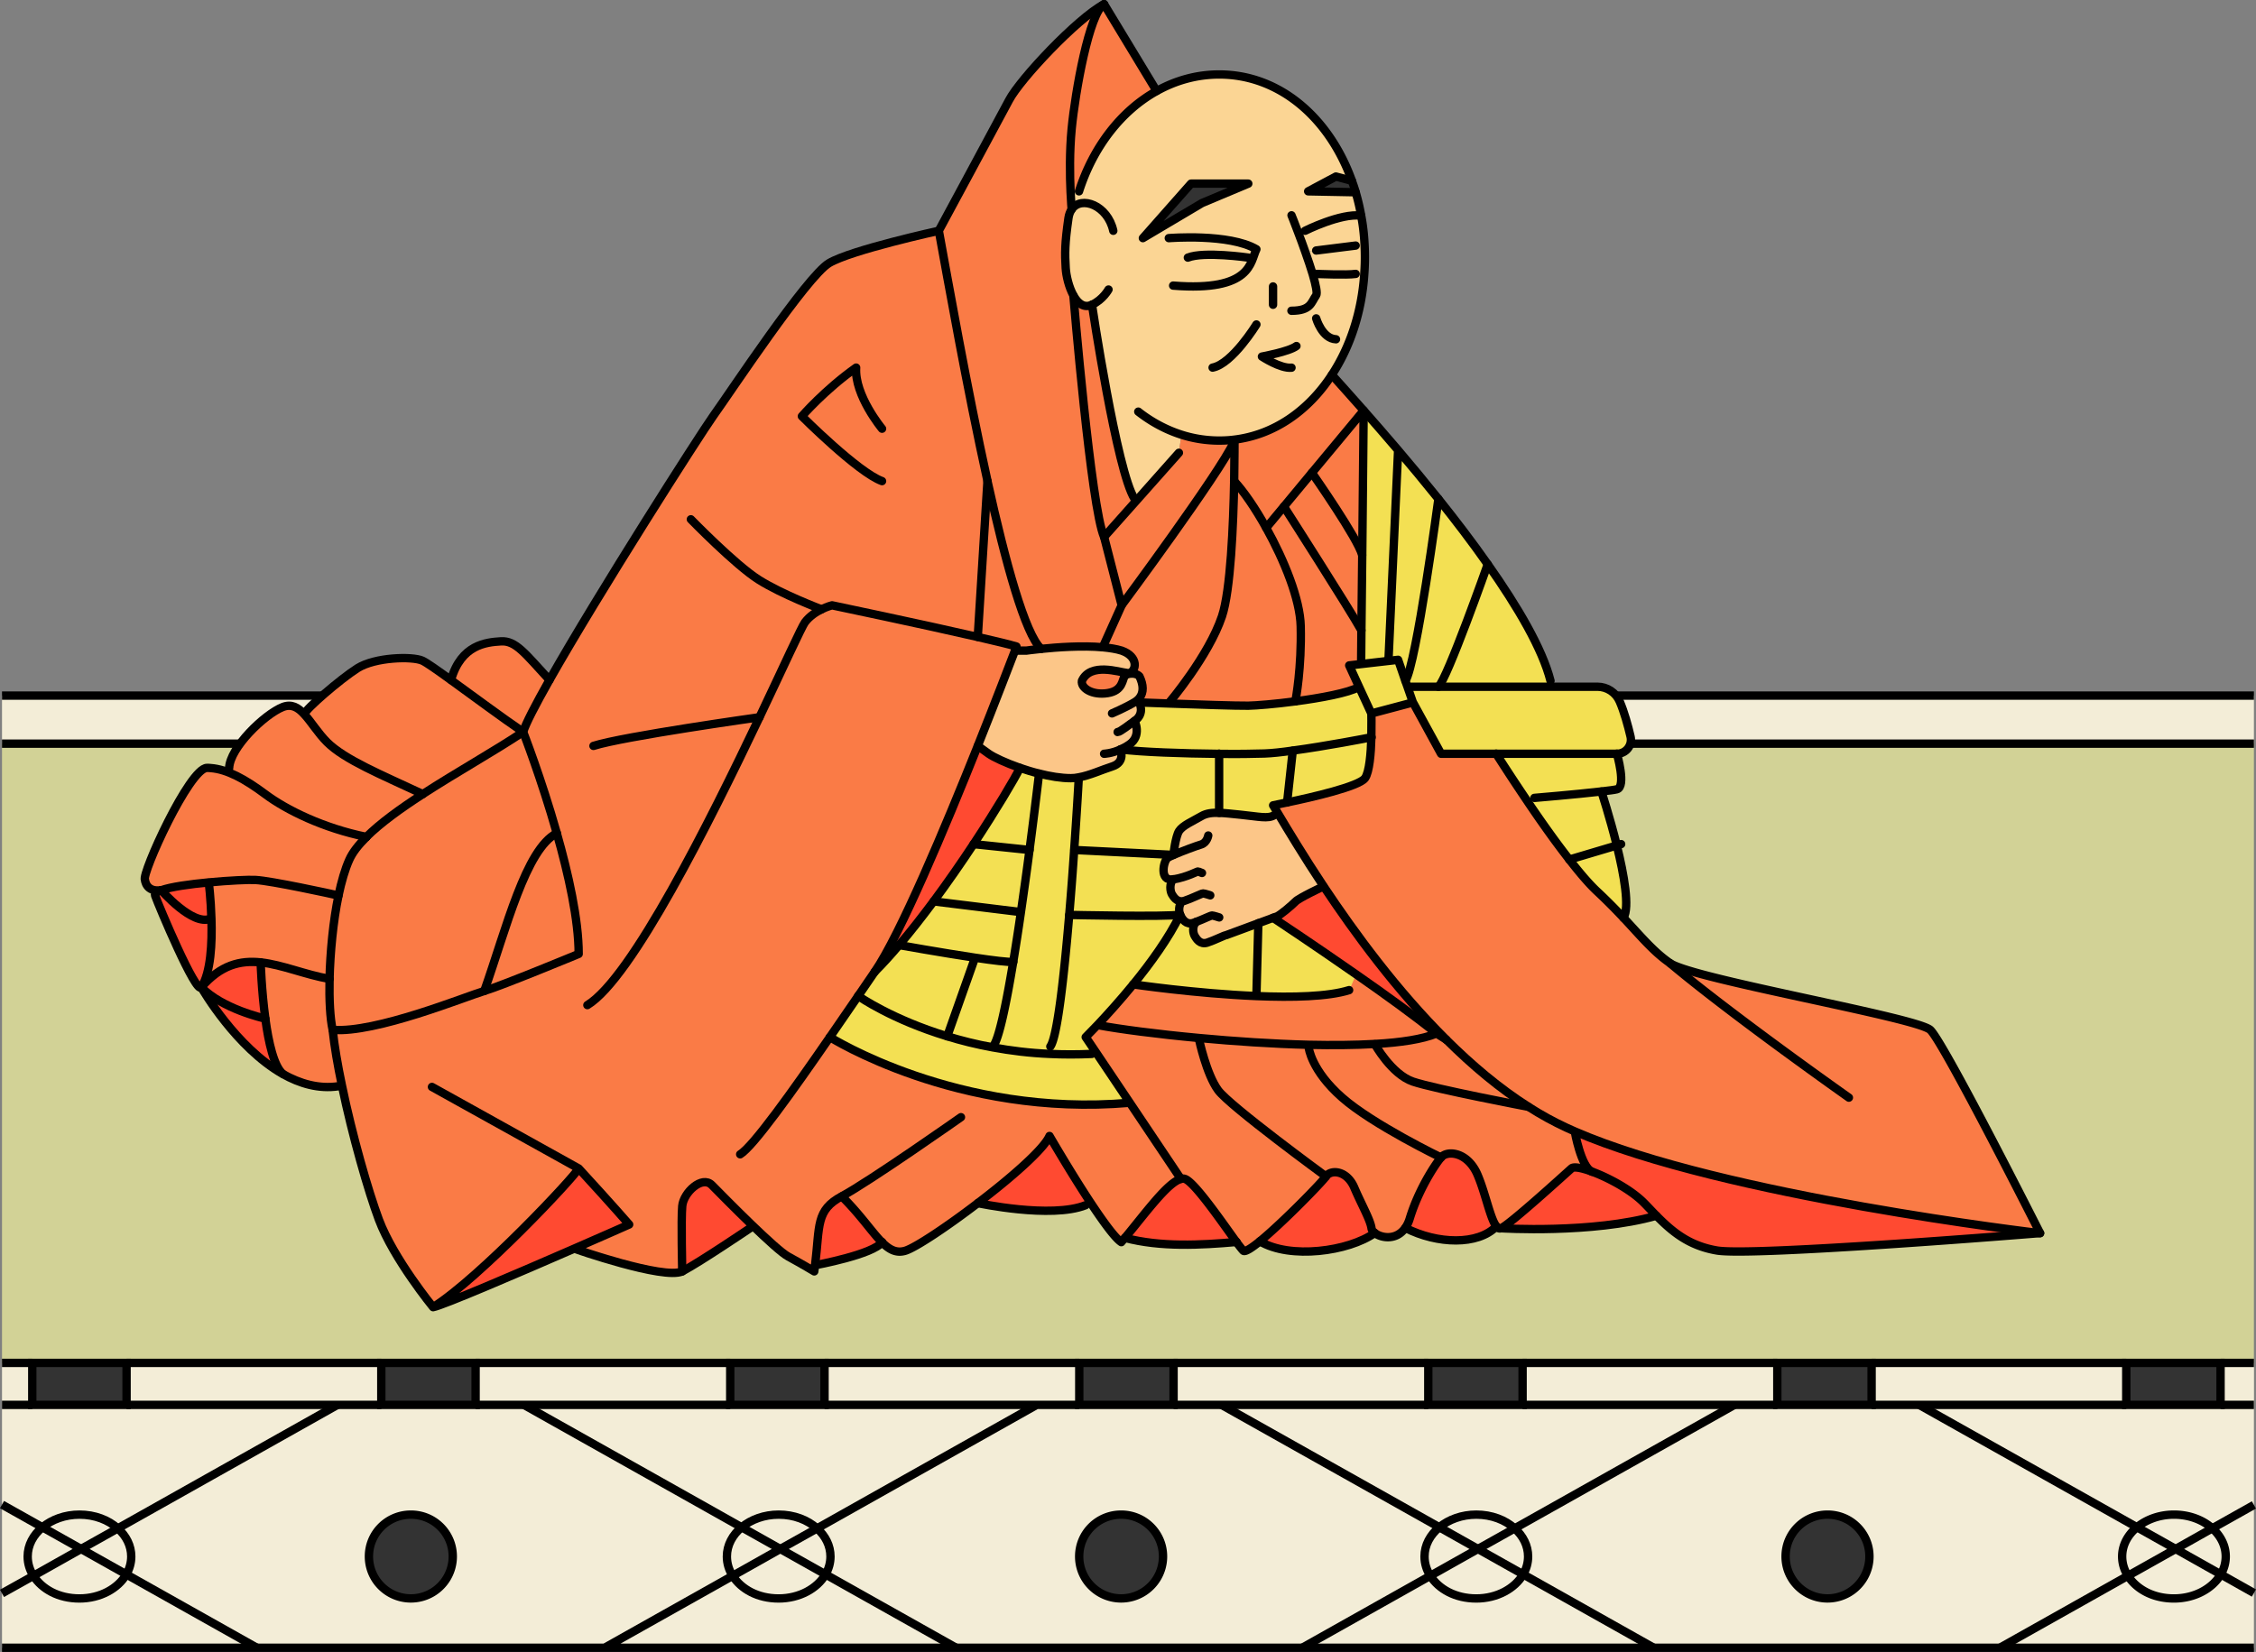 <svg xmlns="http://www.w3.org/2000/svg" viewBox="0 0 269.86 197.64"><rect x="0" y="0" width="269.86" height="197.64" fill="#808080" stroke="none"/><defs><style>.cls-1{fill:#ff4a31}.cls-1,.cls-2,.cls-3,.cls-4,.cls-5,.cls-7,.cls-8{stroke-width:0}.cls-2{fill:#fa7b46}.cls-9{stroke-miterlimit:10}.cls-10,.cls-9{fill:none;stroke:#000}.cls-3{fill:#f3edd7}.cls-10{stroke-linecap:round;stroke-linejoin:round}.cls-4{fill:#333}.cls-5{fill:#f3e053}.cls-7{fill:#fcc688}.cls-8{fill:#fbd594}</style></defs><g id="_レイヤー_3" data-name="レイヤー 3"><path d="M.24 163.06h3.61v5.02H.24zM269.61 190.59v6.55h-30.39l15.32-8.61c1.03 1.61 3.1 2.71 5.5 2.71s4.61-1.18 5.61-2.88l3.96 2.23ZM269.61 180.05v10.54l-3.96-2.23c.38-.65.59-1.38.59-2.14 0-1.3-.62-2.48-1.61-3.37l4.98-2.8Z" class="cls-3"/><path d="M269.61 168.08v11.97l-4.98 2.8c-1.14-1.01-2.76-1.64-4.58-1.64s-3.3.58-4.43 1.51l-26.04-14.64h40.04ZM269.61 83.22v5.75H.24v-5.75h269.37zM265.63 163.06h3.99v5.02h-3.99z" class="cls-3"/><path d="M266.24 186.22c0 .76-.21 1.49-.59 2.14l-5.41-3.04 4.39-2.47c1 .89 1.61 2.07 1.61 3.37Z" class="cls-3"/><path d="m260.25 185.32 5.41 3.04c-1 1.7-3.13 2.88-5.61 2.88s-4.47-1.1-5.5-2.71l5.7-3.21Z" class="cls-3"/><path d="M254.34 163.06h11.28v5.02h-11.28z" class="cls-4"/><path d="m264.63 182.85-4.39 2.47-4.63-2.6c1.13-.93 2.7-1.51 4.43-1.51 1.82 0 3.45.63 4.58 1.64Z" class="cls-3"/><path d="m260.25 185.32-5.7 3.21c-.44-.68-.69-1.47-.69-2.31 0-1.37.68-2.6 1.77-3.5l4.63 2.6Z" class="cls-3"/><path d="m229.57 168.08 26.04 14.64c-1.09.9-1.77 2.13-1.77 3.5 0 .83.25 1.62.69 2.31l-15.32 8.61h-41.4l-15.62-8.78c.38-.65.59-1.38.59-2.14 0-1.3-.62-2.48-1.61-3.36l26.29-14.78h22.11Zm-5.95 18.14c0-2.76-2.24-5.01-5.01-5.01a5.015 5.015 0 1 0 0 10.03c2.78 0 5.01-2.24 5.01-5.02ZM254.34 168.08h-30.46v-5.02h30.46v5.02z" class="cls-3"/><path d="M212.6 163.06h11.28v5.02H212.6zM218.61 181.21c2.76 0 5.01 2.24 5.01 5.01a5.015 5.015 0 1 1-10.03 0c0-2.78 2.24-5.01 5.02-5.01Z" class="cls-4"/><path d="m207.47 168.08-26.29 14.78c-1.14-1.01-2.76-1.65-4.58-1.65s-3.3.58-4.43 1.51l-26.04-14.64h61.34Z" class="cls-3"/><path d="M182.13 168.08v-5.02h30.47v5.02h-30.47zM197.82 197.14h-42.05l15.32-8.61c1.03 1.61 3.11 2.71 5.5 2.71s4.61-1.18 5.61-2.88l15.62 8.78ZM182.79 186.22c0 .76-.21 1.49-.59 2.14l-5.41-3.04 4.39-2.46c1 .88 1.61 2.06 1.61 3.36Z" class="cls-3"/><path d="m176.79 185.32 5.41 3.04c-1 1.7-3.13 2.88-5.61 2.88s-4.47-1.1-5.5-2.71l5.7-3.21Z" class="cls-3"/><path d="M170.85 163.06h11.28v5.02h-11.28z" class="cls-4"/><path d="M176.59 181.21c1.82 0 3.45.63 4.58 1.65l-4.39 2.46-4.63-2.6c1.13-.93 2.7-1.51 4.43-1.51Z" class="cls-3"/><path d="m176.79 185.32-5.7 3.21c-.44-.68-.69-1.47-.69-2.31 0-1.37.68-2.6 1.77-3.5l4.63 2.6Z" class="cls-3"/><path d="m146.12 168.08 26.04 14.64c-1.09.9-1.77 2.13-1.77 3.5 0 .83.25 1.62.69 2.31l-15.32 8.61h-41.4l-15.62-8.78c.38-.65.59-1.38.59-2.14 0-1.3-.62-2.48-1.61-3.36l26.29-14.78h22.11Zm-7 18.14c0-2.76-2.24-5.01-5.01-5.01a5.015 5.015 0 1 0 0 10.03c2.78 0 5.01-2.24 5.01-5.02ZM170.85 168.08h-30.46v-5.02h30.46v5.02z" class="cls-3"/><path d="M129.1 163.06h11.28v5.02H129.1zM134.11 181.21c2.76 0 5.01 2.24 5.01 5.01a5.015 5.015 0 1 1-10.03 0c0-2.78 2.24-5.01 5.02-5.01Z" class="cls-4"/><path d="m124.01 168.08-26.29 14.78c-1.14-1.01-2.76-1.65-4.58-1.65s-3.3.58-4.43 1.51l-26.04-14.64h61.34Z" class="cls-3"/><path d="M129.1 168.08H98.64v-5.02h30.46v5.02zM114.37 197.14H72.32l15.32-8.61c1.03 1.61 3.1 2.71 5.5 2.71s4.61-1.18 5.61-2.88l15.62 8.78ZM99.34 186.22c0 .76-.21 1.49-.59 2.14l-5.41-3.04 4.39-2.46c1 .88 1.61 2.06 1.61 3.36Z" class="cls-3"/><path d="m93.34 185.32 5.41 3.04c-1 1.7-3.13 2.88-5.61 2.88s-4.47-1.1-5.5-2.71l5.7-3.21Z" class="cls-3"/><path d="M87.35 163.06h11.28v5.02H87.35z" class="cls-4"/><path d="M93.14 181.21c1.82 0 3.45.63 4.58 1.65l-4.39 2.46-4.63-2.6c1.13-.93 2.7-1.51 4.43-1.51Z" class="cls-3"/><path d="m93.34 185.32-5.7 3.21c-.44-.68-.69-1.47-.69-2.31 0-1.37.68-2.6 1.77-3.5l4.63 2.6Z" class="cls-3"/><path d="m62.67 168.08 26.04 14.64c-1.09.9-1.77 2.13-1.77 3.5 0 .83.25 1.62.69 2.31l-15.32 8.61H30.73l-15.62-8.78c.38-.65.59-1.38.59-2.14 0-1.3-.62-2.48-1.61-3.36l26.29-14.78h22.3Zm-8.51 18.14c0-2.76-2.24-5.01-5.01-5.01a5.015 5.015 0 1 0 0 10.03c2.78 0 5.01-2.24 5.01-5.02ZM87.35 168.08H56.89v-5.02h30.46v5.02z" class="cls-3"/><path d="M45.61 163.06h11.28v5.02H45.61zM49.15 181.21c2.76 0 5.01 2.24 5.01 5.01a5.015 5.015 0 1 1-10.03 0c0-2.78 2.24-5.01 5.02-5.01Z" class="cls-4"/><path d="M45.61 168.08H15.14v-5.02h30.47v5.02zM30.73 197.14H.24v-6.51l3.75-2.11c1.03 1.61 3.11 2.71 5.5 2.71s4.61-1.18 5.61-2.88l15.62 8.78Z" class="cls-3"/><path d="M15.7 186.22c0 .76-.21 1.49-.59 2.14l-5.41-3.04 4.39-2.46c1 .88 1.61 2.06 1.61 3.36Z" class="cls-3"/><path d="M3.86 163.06h11.28v5.02H3.86z" class="cls-4"/><path d="m9.7 185.32 5.41 3.04c-1 1.7-3.13 2.88-5.61 2.88s-4.47-1.1-5.5-2.71l5.7-3.21ZM9.5 181.21c1.82 0 3.45.63 4.58 1.65l-4.39 2.46-4.63-2.6c1.13-.93 2.7-1.51 4.43-1.51Z" class="cls-3"/><path d="M9.7 185.32 4 188.53c-.44-.68-.69-1.47-.69-2.31 0-1.37.68-2.6 1.77-3.5l4.63 2.6Z" class="cls-3"/><path d="m.24 180.01 4.83 2.71c-1.09.9-1.77 2.13-1.77 3.5 0 .83.25 1.62.69 2.31l-3.75 2.11v-10.63Z" class="cls-3"/><path d="M212.6 163.06H.24V88.97h269.37v74.09H212.6z" style="fill:#d2d296;stroke-width:0"/><path d="M.24 168.08h40.13l-26.29 14.78c-1.14-1.01-2.76-1.65-4.58-1.65s-3.3.58-4.43 1.51l-4.83-2.71v-11.93Z" class="cls-3"/><path d="M269.61 197.14H.24M.24 83.22h269.37M.24 88.97h269.37M265.63 163.06h3.98M223.88 163.06h30.46M182.13 163.06h30.47M140.39 163.06h30.46M98.64 163.06h30.46M56.89 163.06h30.46M15.14 163.06h30.47M.24 163.06h3.62M265.63 168.08h3.98M223.88 168.08h30.46M182.13 168.08h30.47M140.39 168.08h30.46M98.64 168.08h30.46M56.89 168.08h30.46M15.14 168.08h30.47M.24 168.08h3.62M72.32 197.14l15.32-8.61 5.7-3.21 4.39-2.46 26.28-14.78" class="cls-9"/><path d="m114.37 197.14-15.62-8.78-5.41-3.04-4.63-2.6-26.04-14.64M139.12 186.22a5.015 5.015 0 1 1-10.03 0c0-2.78 2.24-5.01 5.02-5.01s5.01 2.24 5.01 5.01ZM223.62 186.22a5.015 5.015 0 1 1-10.03 0c0-2.78 2.24-5.01 5.02-5.01s5.01 2.24 5.01 5.01Z" class="cls-9"/><path d="M97.73 182.86c1 .88 1.61 2.06 1.61 3.36 0 .76-.21 1.49-.59 2.14-1 1.7-3.13 2.88-5.61 2.88s-4.47-1.1-5.5-2.71c-.44-.68-.69-1.47-.69-2.31 0-1.37.68-2.6 1.77-3.5 1.13-.93 2.7-1.51 4.43-1.51 1.82 0 3.45.63 4.58 1.65ZM.24 190.63l3.76-2.1 5.7-3.21 4.39-2.46 26.28-14.78" class="cls-9"/><path d="m30.73 197.14-15.62-8.78-5.41-3.04-4.63-2.6-4.83-2.71" class="cls-9"/><path d="M14.09 182.86c1 .88 1.61 2.06 1.61 3.36 0 .76-.21 1.49-.59 2.14-1 1.7-3.13 2.88-5.61 2.88s-4.47-1.1-5.5-2.71c-.44-.68-.69-1.47-.69-2.31 0-1.37.68-2.6 1.77-3.5 1.13-.93 2.7-1.51 4.43-1.51 1.82 0 3.45.63 4.58 1.65ZM155.77 197.14l15.32-8.61 5.7-3.21 4.39-2.46 26.29-14.78" class="cls-9"/><path d="m197.82 197.14-15.62-8.78-5.41-3.04-4.62-2.6-26.05-14.64" class="cls-9"/><path d="M181.18 182.86c1 .88 1.61 2.06 1.61 3.36 0 .76-.21 1.49-.59 2.14-1 1.7-3.13 2.88-5.61 2.88s-4.47-1.1-5.5-2.71c-.44-.68-.69-1.47-.69-2.31 0-1.37.68-2.6 1.77-3.5 1.13-.93 2.7-1.51 4.43-1.51 1.82 0 3.45.63 4.58 1.65ZM239.22 197.14l15.32-8.61 5.71-3.21 4.38-2.47 4.98-2.8" class="cls-9"/><path d="m269.61 190.59-3.96-2.23-5.4-3.04-4.63-2.6-26.05-14.64" class="cls-9"/><path d="M264.63 182.85c1 .89 1.61 2.07 1.61 3.37 0 .76-.21 1.49-.59 2.14-1 1.7-3.13 2.88-5.61 2.88s-4.47-1.1-5.5-2.71c-.44-.68-.69-1.47-.69-2.31 0-1.37.68-2.6 1.77-3.5 1.13-.93 2.7-1.51 4.43-1.51 1.82 0 3.45.63 4.58 1.64ZM54.16 186.22a5.015 5.015 0 1 1-10.03 0c0-2.78 2.24-5.01 5.02-5.01s5.01 2.24 5.01 5.01ZM3.86 163.06h11.28v5.02H3.86zM45.61 163.06h11.28v5.02H45.61zM87.35 163.06h11.28v5.02H87.35zM129.1 163.06h11.28v5.02H129.1zM170.85 163.06h11.28v5.02h-11.28zM212.6 163.06h11.28v5.02H212.6zM254.34 163.06h11.28v5.02h-11.28z" class="cls-9"/></g><g id="Layer_1" data-name="Layer 1"><path d="M164.03 88.22c.04-1.55 0-2.86 0-2.86l4.97-1.33 3.36 6.14h6.6s1.53 2.42 3.59 5.47c1.55 2.31 3.41 4.96 5.16 7.19 1.22 1.58 2.39 2.95 3.35 3.84 1.21 1.13 2.23 2.18 3.13 3.13 2.14 2.29 3.6 4.07 5.57 5.43 2.81 1.92 29.51 6.49 31.13 7.99 1.62 1.51 13.13 24.31 13.13 24.31s-37.82-4.4-55.67-12.18c-.34-.15-.66-.29-.98-.44-1.54-.71-3.07-1.55-4.55-2.5-3.47-2.2-6.76-4.97-9.82-8.02 0 0-.02 0-.03-.03-5.91-5.87-10.94-12.71-14.67-18.34-2.37-3.57-4.21-6.65-5.43-8.68-.23-.37-.42-.71-.61-1.01 0 0 .67-.13 1.68-.35 2.9-.61 8.6-1.92 9.31-2.9.53-.73.71-2.99.76-4.88Z" class="cls-2"/><path d="M188.37 135.36c17.84 7.77 55.67 12.18 55.67 12.18s-34.37 2.81-38.65 2.08c-3.38-.57-5.38-2.28-7.25-4.17-.49-.49-.96-1.01-1.46-1.51-1.48-1.52-4.22-3.02-6.25-3.76-1.32-.57-2.05-4.82-2.05-4.82Z" class="cls-1"/><path d="M196.68 143.94c.49.5.97 1.01 1.46 1.51-7.67 2.18-18.57 1.5-18.57 1.5 1.04-.44 7.68-6.49 8.42-7.15.28-.25 1.23-.07 2.44.38 2.03.75 4.77 2.24 6.25 3.76Z" class="cls-1"/><path d="M195.04 88.09c.26 1.06-.54 2.08-1.63 2.08h-21.03l-3.36-6.14-.65-1.88h22.72c1.17 0 2.21.7 2.67 1.77.54 1.25.99 2.89 1.29 4.17ZM193.4 101.15c.87 3.51 1.56 7.4.8 8.66-.9-.95-1.92-2-3.13-3.13-.96-.89-2.13-2.26-3.35-3.84l5.69-1.69Z" class="cls-5"/><path d="M193.41 90.17s1.16 3.97 0 4.26c-.27.07-.95.16-1.85.26-2.91.34-8.02.77-8.02.77l-.99.17c-2.06-3.05-3.59-5.47-3.59-5.47h14.44Z" class="cls-5"/><path d="m193.4 101.15-5.69 1.69c-1.74-2.24-3.61-4.89-5.16-7.19l.99-.17s5.1-.43 8.02-.77c0 0 1 3.05 1.84 6.45Z" class="cls-5"/><path d="M188.37 135.36s.74 4.25 2.05 4.82c-1.21-.45-2.17-.63-2.44-.38-.74.66-7.38 6.71-8.42 7.15-.21.09-.4 0-.57-.23-.72-.89-1.28-3.88-2.23-6.12-1.18-2.8-3.65-3.01-4.39-2.11 0 0-8.16-3.93-11.84-7.18-3.69-3.25-3.99-5.96-3.99-5.96v-.36c2.83.06 5.52.04 7.91-.1v.03s1.98 3.59 4.55 4.47c2.58.88 13.82 3.02 13.82 3.02 1.48.95 3.01 1.79 4.55 2.5.32.15.64.29.98.44Z" class="cls-2"/><path d="M185.46 81.46v.7h-13.41c1.05-.89 5.9-14.65 5.9-14.65 3.6 5.1 6.53 10.1 7.51 13.94Z" class="cls-5"/><path d="M182.84 132.42s-11.24-2.13-13.82-3.02c-2.57-.88-4.55-4.47-4.55-4.47v-.03c3.11-.17 5.7-.57 7.37-1.25l1.15.73.03.03c3.06 3.04 6.35 5.82 9.82 8.02Z" class="cls-2"/><path d="M176.76 140.61c.94 2.24 1.51 5.23 2.23 6.12-2.2 2.26-7.03 2.14-10.88.18.22-.3.4-.68.54-1.14 1.03-3.39 2.99-6.4 3.73-7.28.74-.89 3.21-.68 4.39 2.11Z" class="cls-1"/><path d="M177.96 67.51s-4.85 13.75-5.9 14.65h-3.69l-.25-.7c1.32-2.03 3.94-21.76 3.94-21.76 2.03 2.54 4.06 5.19 5.9 7.82Z" class="cls-5"/><path d="m172.98 124.37-1.15-.73c-2.43-1.98-6.11-4.64-9.63-7.09-5.14-3.59-9.92-6.75-9.92-6.75.23-.09.38-.15.44-.16.42-.16 1.81-1.34 2.25-1.79s3.34-1.81 3.34-1.81c3.74 5.62 8.76 12.47 14.67 18.34Z" class="cls-1"/><path d="M164.46 147.51c-.22-.17-.36-.37-.38-.56-.15-1.03-1.18-2.8-2.06-4.86-.88-2.07-2.8-2.22-3.4-1.33 0 0-11.5-8.41-12.9-10.32s-2.27-6.03-2.27-6.03l.02-.21c4.18.39 8.78.7 13.1.81v.36s.29 2.71 3.98 5.96c3.68 3.24 11.84 7.18 11.84 7.18-.74.88-2.7 3.89-3.73 7.28-.14.46-.32.83-.54 1.14-1.06 1.53-2.87 1.23-3.66.61Z" class="cls-2"/><path d="M172.06 59.69s-2.63 19.73-3.94 21.76l-.88-2.51-1.13.13-.02-.13 1.14-25.08c1.55 1.82 3.18 3.79 4.82 5.83Z" class="cls-5"/><path d="m168.36 82.16.65 1.88-4.97 1.32-1.47-3.18-1.18-2.57 1.49-.17 3.23-.37 1.13-.13.87 2.52.25.7z" class="cls-5"/><path d="m167.24 53.86-1.14 25.08.02.13-3.23.36-.06-.49.03-3.52.1-9.02.17-17.29c1.24 1.4 2.63 3.01 4.12 4.75Z" class="cls-5"/><path d="M171.83 123.64c-1.66.68-4.26 1.07-7.37 1.25-2.39.15-5.09.16-7.9.1-4.32-.1-8.93-.42-13.1-.81-5.09-.48-9.54-1.07-12.1-1.54l-.05-.05c1.07-1.14 2.63-2.85 4.25-4.83 0 0 7.48 1.1 14.73 1.4 4.33.18 8.58.08 11.1-.71l.81-1.91c3.52 2.45 7.2 5.11 9.63 7.09Z" class="cls-2"/><path d="M164.07 146.95c.03.19.16.39.38.56-3.15 2.23-10.15 3.16-13.75 1 2.77-2.26 7.48-7.11 7.91-7.76.6-.88 2.51-.74 3.4 1.33.88 2.06 1.92 3.83 2.06 4.86Z" class="cls-1"/><path d="M145.83 90.2c-4.26-.03-9.4-.21-11.81-.54.34-.15.7-.35 1.07-.6 1.53-1.05.63-2.82.63-2.82 1.29-.88.55-2.21.55-2.21h.03c.21 0 1.67.06 3.56.13 3.36.12 8.09.28 9.46.26.97-.02 3.22-.2 5.62-.52 3.05-.4 6.34-1.01 7.63-1.72l1.46 3.18s.03 1.31 0 2.86c-.49.1-5.45 1.06-9.39 1.59-1.31.18-2.51.31-3.4.35-1.25.05-3.22.07-5.41.04Z" class="cls-5"/><path d="M164.03 88.22c-.05 1.89-.23 4.15-.76 4.88-.71.99-6.4 2.3-9.31 2.9l.68-6.2c3.94-.53 8.91-1.49 9.39-1.59Z" class="cls-5"/><path d="M163.22 29.32a27.062 27.062 0 0 1-.04 3.52l-1.03-.06c-1.05.16-4.72 0-4.72 0l-.4.07c-.25-.83-.57-1.79-.9-2.71l1.3-.16 4.72-.59 1.07-.06Z" class="cls-8"/><path d="m163.22 29.32-1.07.06-4.72.59-1.3.16c-.28-.79-.56-1.57-.82-2.24l.8-.28s4.26-2.14 6.71-1.81c.22 1.14.35 2.31.41 3.52Z" class="cls-8"/><path d="M128.19 25.04s-.07-.82-.13-2.11l1.01-.04c1.7-5.32 5.05-9.64 9.29-12 2.28-1.27 4.81-1.98 7.48-1.98 7.24 0 13.18 5.21 15.87 12.71l-1.91-.51-3.32 1.77 5.68.11c.27.9.49 1.84.66 2.8-2.44-.33-6.71 1.81-6.71 1.81l-.8.28c.26.68.55 1.46.82 2.24.33.93.65 1.88.9 2.71l.4-.07s3.67.16 4.72 0l1.03.06c-.31 4.55-1.7 8.7-3.87 12.01-2.81 4.31-6.93 7.21-11.75 7.77-.56.07-1.14.1-1.72.1-1.56 0-3.08-.24-4.52-.7l-.3 2.14-5.08 5.72-.22-.19c-2.11-3.21-5.1-23.24-5.1-23.24-.94.43-1.68-.16-2.2-1.09-.56-1-.88-2.37-.94-3.28-.11-1.77-.11-2.96.33-6.01.06-.42.2-.77.39-1.04Zm15.6-.75 5.53-2.32h-6.86l-5.75 6.53 7.08-4.2Z" class="cls-8"/><path d="m163.12 49.11-.17 17.28c-.55-1.99-5.76-9.48-6.01-9.83s6.19-7.45 6.19-7.45Z" class="cls-2"/><path d="m163.12 49.11-6.19 7.44-3.35 4.05-2.11 2.55c-1.3-2.34-2.7-4.38-3.84-5.6.05-2.82.04-4.83.04-4.83-.03.05-.04.11-.08.17l-.03-.28c4.82-.56 8.94-3.47 11.75-7.77.88.99 2.21 2.45 3.8 4.26Z" class="cls-2"/><path d="m162.95 66.39-.1 9.03c-1.4-2.53-9.27-14.82-9.27-14.82l3.35-4.04c.25.35 5.47 7.83 6.01 9.83Z" class="cls-2"/><path d="m162.82 78.94.06.49-1.49.17 1.19 2.57c-1.28.72-4.58 1.33-7.63 1.72.05-.25.76-4 .64-8.98-.07-3.21-1.97-7.9-4.13-11.78l2.11-2.55s7.87 12.29 9.27 14.82l-.03 3.52Z" class="cls-2"/><path d="m162.2 116.56-.81 1.91c-2.52.79-6.77.89-11.1.71v-.03l.23-8.69c.71-.26 1.35-.5 1.76-.65 0 0 4.78 3.16 9.92 6.75Z" class="cls-5"/><path d="m162.16 23-5.68-.11 3.32-1.77 1.91.51c.16.45.32.9.45 1.37Z" class="cls-4"/><path d="M140.34 105.19c-1.72.29-1.16-2.23-.68-2.57.11-.09.36-.21.69-.35 0 0 .24-2.2.68-2.86.44-.67 1.59-1.14 2.68-1.78.6-.34 1.27-.42 2.11-.39.71.02 1.53.12 2.54.22 2.21.23 3.33.53 4.07.05l.44-.16c1.21 2.03 3.06 5.1 5.43 8.68 0 0-2.89 1.36-3.34 1.81s-1.84 1.63-2.25 1.79c-.06.02-.22.08-.44.16-.41.15-1.05.39-1.76.65-1.74.65-3.87 1.43-3.87 1.43-.17 0-1.38.62-2.24.89-.87.27-1.29-.46-1.5-.8-.2-.35-.34-1.14.16-1.68-.11.04-.23.09-.34.12-.86.27-1.28-.46-1.49-.81a.75.75 0 0 1-.08-.18c-.16-.41-.18-1.14.23-1.59-.67.04-1.02-.56-1.2-.86-.21-.35-.33-1.25.16-1.79Z" class="cls-7"/><path d="M155.59 74.93c.12 4.97-.59 8.73-.64 8.98-2.41.32-4.65.5-5.62.52-1.38.02-6.1-.14-9.46-.26v-.13s4.71-5.54 6.31-10.3c1.04-3.09 1.36-11.01 1.46-16.19 1.14 1.22 2.54 3.26 3.84 5.6 2.16 3.87 4.06 8.57 4.13 11.78Z" class="cls-2"/><path d="m154.64 89.81-.68 6.2c-1.01.22-1.68.35-1.68.35.18.29.38.63.61 1.01l-.44.16c-.75.48-1.86.17-4.07-.05-1.01-.1-1.83-.2-2.54-.22v-7.05c2.19.03 4.16 0 5.41-.04.88-.03 2.09-.16 3.4-.35Z" class="cls-5"/><path d="M145.71 130.43c1.4 1.92 12.9 10.32 12.9 10.32-.43.65-5.14 5.49-7.91 7.76-1.01.82-1.77 1.3-1.97 1.11-.14-.14-.42-.5-.81-1.02-1.6-2.2-4.93-7.07-6.13-7.55a.744.744 0 0 0-.55 0l-6.12-9.13-4.1-6.11-1.16-1.72s.55-.55 1.44-1.48l.05.05c2.56.48 7.01 1.07 12.1 1.54l-.02.21s.87 4.12 2.27 6.03Z" class="cls-2"/><path d="m150.52 110.45-.23 8.69v.03c-7.25-.3-14.73-1.4-14.73-1.4 2.08-2.55 4.25-5.55 5.61-8.34.02.07.04.13.08.18.21.35.63 1.07 1.49.81.1-.03.23-.08.34-.12-.49.54-.36 1.33-.16 1.68.21.34.63 1.07 1.5.8.86-.28 2.06-.89 2.24-.89 0 0 2.13-.78 3.87-1.43Z" class="cls-5"/><path d="m149.32 21.97-5.53 2.32-7.08 4.2 5.76-6.52h6.85z" class="cls-4"/><path d="M147.67 52.73s0 2.01-.04 4.83c-.1 5.18-.42 13.1-1.46 16.19-1.6 4.76-6.3 10.3-6.3 10.3v.13c-1.9-.07-3.36-.12-3.57-.13l.02-.51c.52-.67.48-1.57 0-2.59-.28-.3-.8-.38-1.21-.31l-.02-.1c.84-.22 1.18-1.94-.91-2.68-.64-.2-1.42-.32-2.25-.4l2.25-5.03s11.69-15.76 13.42-19.52c.03-.06.05-.12.08-.17Z" class="cls-2"/><path d="m147.56 52.62.03.28c-1.73 3.76-13.42 19.52-13.42 19.52l-2.1-8.18 3.87-4.35 5.08-5.72.3-2.14c1.45.46 2.96.7 4.52.7.58 0 1.16-.03 1.72-.1Z" class="cls-2"/><path d="M145.83 97.25c-.85-.03-1.52.06-2.11.4-1.08.63-2.24 1.11-2.68 1.78-.43.66-.68 2.86-.68 2.86l-11.86-.59c.35-4.9.55-8.59.55-8.59l-.02-.1c1.33-.23 2.69-.88 4.01-1.3 1.64-.52.98-2.05.98-2.05 2.41.33 7.55.5 11.81.54v7.05Z" class="cls-5"/><path d="M141.8 141.05c1.2.48 4.52 5.35 6.13 7.55-4.28.37-9.08.63-13.36-.49 2.53-3.07 5.14-6.66 6.68-7.06.21-.06.39-.06.55 0Z" class="cls-1"/><path d="M141.39 107.83c-.42.47-.39 1.2-.23 1.6-1.59.29-13.25.03-13.25.03.23-2.68.42-5.36.59-7.77l11.86.59c-.33.14-.58.26-.69.35-.49.34-1.04 2.85.68 2.57-.49.54-.36 1.44-.16 1.79.18.29.54.9 1.2.85Z" class="cls-5"/><path d="M100.72 143.12c-3.16 1.68-2.64 3.5-3.22 8.25-.03.24-.06.49-.1.75 0 0-1.48-.88-3.1-1.77-.76-.42-2.56-2.06-4.38-3.81-2.05-1.99-4.14-4.12-4.77-4.75-1.18-1.18-3.4.89-3.54 2.51s0 7.82 0 7.82c-2.21 1.03-12.92-2.72-12.92-2.72 3.72-1.62 6.58-2.89 6.58-2.89s-1.92-2.21-6.04-6.71c-.45.95-11.8 13.05-17.41 16.6 0 0-4.72-5.75-6.49-10.48-1.26-3.37-3.18-10.04-4.42-16.05-.51-2.42-.9-4.72-1.11-6.66 5.09.44 15.93-3.99 18.14-4.65 2.22-.67 11.29-4.43 11.29-4.43 0-4.08-1.21-9.54-2.62-14.46-1.85-6.54-4.02-12.1-4.02-12.1.29-1 1.47-3.26 3.15-6.22 5.89-10.39 17.97-29.3 19.57-31.56 2.06-2.89 11.21-16.73 13.87-18.31 2.65-1.59 13.13-3.87 13.13-3.87 1.1 5.99 3.35 18.76 5.82 29.94s-1.16 18.65-1.16 18.65c2.13.49 3.84.9 4.63 1.14 0 0-.06.17-.18.49-.55 1.45-2.26 5.93-4.45 11.4-3.88 9.72-9.27 22.58-12.33 27.03-.62.89-1.27 1.86-1.97 2.88a827.9 827.9 0 0 1-3.39 4.93s15.23 9.64 35.81 7.86l.04-.03 6.12 9.13c-1.54.41-4.15 4-6.68 7.06-.15.16-.28.33-.42.49-.75-.49-2.13-2.4-3.59-4.59-2.42-3.66-5-8.11-5-8.11-.69 1.6-4.63 5.03-8.6 8.05-3.7 2.83-7.44 5.31-8.65 5.68-1.07.32-1.9-.12-2.8-1.02-1.21-1.22-2.56-3.28-4.79-5.48Z" class="cls-2"/><path d="M127.91 109.46s11.67.26 13.25-.03c-1.36 2.79-3.53 5.79-5.61 8.34a86.76 86.76 0 0 1-4.25 4.83c-.88.94-1.44 1.48-1.44 1.48l1.16 1.72-.42.28c-1.73.09-3.4.09-5 0l.03-.89c.84-1.15 1.65-8.42 2.26-15.74Z" class="cls-5"/><path d="m132.07.5 6.29 10.39c-4.24 2.37-7.59 6.68-9.29 12l-1.01.04c-.09-1.9-.13-4.79.13-7.5.44-4.54 2.1-13.83 3.87-14.94Z" class="cls-2"/><path d="M135.72 86.25s.89 1.77-.63 2.82c-.36.25-.73.45-1.07.6 0 0 .66 1.53-.98 2.05-1.33.42-2.69 1.07-4.01 1.3-.31.06-.63.1-.94.1-1.16 0-2.49-.23-3.79-.55-.79-.19-1.56-.43-2.29-.68-1.72-.6-3.14-1.27-3.74-1.69-.31-.22-1.31-.94-1.31-.94 2.18-5.47 3.89-9.95 4.45-11.4h1.36s.7-.1 1.78-.21c1.87-.19 4.9-.42 7.37-.19.83.08 1.61.2 2.25.4 2.09.74 1.75 2.46.91 2.68-.08 0-.16.02-.24 0-1-.1-4.39-1.29-5.42.93-.16.88 1.25 1.77 3.09 1.47 1.84-.29 1.73-1.66 2.03-2.03.1-.14.31-.23.55-.28.42-.07.94 0 1.21.31.49 1.02.53 1.92 0 2.59l-.02.51h-.03s.74 1.33-.55 2.21Z" class="cls-7"/><path d="m135.93 59.88-3.87 4.35c-1.55-3.43-3.67-28.87-3.67-28.87.52.94 1.26 1.53 2.2 1.09 0 0 3 20.03 5.1 23.24l.22.19Z" class="cls-2"/><path d="M113.31 123.97c1.66.51 3.48.97 5.46 1.33 2.11.39 4.39.68 6.84.78 1.6.08 3.27.08 5 0l.42-.28 4.1 6.11-.04.03c-20.58 1.78-35.81-7.86-35.81-7.86 1.17-1.69 2.31-3.36 3.39-4.93.23.17 4.11 2.84 10.65 4.83Z" class="cls-5"/><path d="m135.08 80.52.02.1c-.24.04-.45.14-.55.28-.29.36-.19 1.73-2.03 2.03-1.85.29-3.25-.59-3.09-1.47 1.03-2.22 4.42-1.03 5.42-.93h.24ZM132.07 64.23l2.1 8.18-2.25 5.03c-2.47-.23-5.49 0-7.37.19-1.92-1.78-4.26-10.32-6.42-20.07-2.48-11.19-4.72-23.96-5.82-29.95 0 0 7.08-13.13 8.41-15.63 1.33-2.51 8.11-9.74 11.36-11.47-1.78 1.11-3.43 10.4-3.87 14.94-.26 2.7-.22 5.6-.13 7.5.06 1.28.13 2.11.13 2.11-.19.27-.33.62-.39 1.04-.44 3.05-.44 4.24-.33 6.01.06.91.37 2.28.94 3.28s2.11 25.44 3.67 28.87Z" class="cls-2"/><path d="m130.56 144-.69.19c-4.14 1.64-12.9-.25-12.9-.25 3.97-3.02 7.9-6.45 8.6-8.05 0 0 2.58 4.45 5 8.11Z" class="cls-1"/><path d="m129.03 93.01.02.1s-.2 3.69-.55 8.59c-.16 2.4-.36 5.09-.59 7.77-.62 7.32-1.42 14.59-2.26 15.74l-.03.89c-2.44-.1-4.73-.39-6.84-.78l.02-.11c.68-.77 1.57-4.97 2.42-10.11.31-1.9.62-3.93.92-5.95.37-2.56.73-5.11 1.03-7.44.68-5.17 1.14-9.13 1.14-9.13 1.3.32 2.63.55 3.79.55.31 0 .63-.03.94-.1Z" class="cls-5"/><path d="M124.29 92.55s-.46 3.98-1.14 9.14l-6.69-.7c2.76-4.19 4.88-7.77 5.55-9.12.73.24 1.5.49 2.29.68ZM123.15 101.69c-.3 2.32-.66 4.88-1.03 7.44l-.12-.02-10.33-1.27c1.7-2.3 3.33-4.65 4.78-6.85l6.69.7Z" class="cls-5"/><path d="M124.55 77.63c-1.07.1-1.78.21-1.78.21h-1.36c.12-.32.18-.49.18-.49-.79-.24-2.5-.65-4.63-1.14l1.16-18.64c2.16 9.75 4.5 18.3 6.42 20.07Z" class="cls-2"/><path d="m122.01 109.11.12.02a293.5 293.5 0 0 1-.92 5.95c-.6.04-2.44-.18-4.58-.5-4-.6-9.08-1.51-9.08-1.51 1.38-1.62 2.77-3.41 4.13-5.23l10.33 1.27Z" class="cls-5"/><path d="M122.01 91.86c-.67 1.36-2.78 4.94-5.55 9.13-1.46 2.19-3.09 4.55-4.78 6.85a96.322 96.322 0 0 1-4.13 5.23c-.99 1.17-1.97 2.24-2.92 3.2 3.06-4.45 8.45-17.31 12.33-27.03 0 0 1 .72 1.31.94.6.42 2.02 1.09 3.74 1.69Z" class="cls-1"/><path d="M116.63 114.58c2.14.32 3.98.55 4.58.5-.85 5.14-1.73 9.34-2.42 10.11l-.02.11c-1.98-.36-3.8-.82-5.46-1.33l3.32-9.39Z" class="cls-5"/><path d="m116.63 114.58-3.32 9.39c-6.54-1.98-10.42-4.65-10.65-4.83.69-1.01 1.35-1.98 1.97-2.88.95-.95 1.93-2.03 2.92-3.2 0 0 5.08.91 9.08 1.51Z" class="cls-5"/><path d="M105.51 148.6c-1.03 1.49-8.02 2.77-8.02 2.77.58-4.75.06-6.57 3.22-8.25 2.24 2.19 3.58 4.26 4.79 5.48ZM89.92 146.53l-.2.42s-5.89 3.99-8.11 5.17c0 0-.15-6.2 0-7.82s2.37-3.69 3.54-2.51c.62.63 2.71 2.76 4.77 4.75ZM69.23 139.8c4.13 4.5 6.04 6.71 6.04 6.71s-2.86 1.27-6.58 2.89c-6.53 2.85-15.75 6.81-16.87 7 5.61-3.54 16.96-15.64 17.41-16.6Z" class="cls-1"/><path d="M66.61 99.67c1.4 4.91 2.62 10.37 2.62 14.46 0 0-9.07 3.76-11.29 4.43 2.66-7.52 4.95-16.97 8.68-18.88Z" class="cls-2"/><path d="M39.42 117.12c.08-3.21.43-6.91 1.07-9.99.35-1.66.78-3.15 1.29-4.28.39-.88 1.1-1.78 2.04-2.71 1.68-1.67 4.1-3.41 6.74-5.12 4.09-2.65 8.71-5.23 12.01-7.44 0 0 2.17 5.56 4.02 12.1-3.73 1.92-6.01 11.36-8.68 18.88-2.21.66-13.05 5.09-18.14 4.65-.3-1.35-.42-3.56-.37-6.08ZM65.73 81.35c-1.67 2.96-2.85 5.23-3.15 6.22-2.51-1.7-6.02-4.32-8.64-6.21 1.21-4.24 4.2-4.52 5.97-4.63s2.88 1.44 5.81 4.62Z" class="cls-2"/><path d="M53.95 81.36c2.62 1.9 6.13 4.52 8.64 6.21-3.3 2.2-7.92 4.78-12.01 7.44-5.03-2.35-9.34-4.12-11.45-6.21-1.1-1.1-1.9-2.45-2.74-3.35l.09-.08c0-.44 4.2-4.1 6.3-5.43 2.11-1.33 6.53-1.44 7.75-.9.48.22 1.78 1.13 3.42 2.32Z" class="cls-2"/><path d="M50.58 95.01c-2.64 1.72-5.06 3.45-6.74 5.12-5.15-1.05-9.57-3.22-12.11-5.12-2.37-1.77-4.55-2.98-6.53-3.12l2.22-.02c.11-2.45 4.2-6.4 6.41-7.29 1.06-.42 1.84.03 2.57.86.84.9 1.64 2.25 2.74 3.35 2.11 2.1 6.42 3.87 11.45 6.21Z" class="cls-2"/><path d="M43.82 100.13c-.94.94-1.65 1.84-2.04 2.71-.51 1.13-.94 2.62-1.29 4.28-.81-.19-8.09-1.78-9.92-1.86-.79-.04-3.16.06-5.6.29-2.25.22-4.55.54-5.69.94-1.85.29-1.95-1.24-1.95-1.24-.44-.68 5.31-13.37 7.42-13.39.15 0 .29 0 .43.02 1.98.14 4.16 1.35 6.53 3.12 2.54 1.91 6.96 4.07 12.11 5.12ZM40.9 129.87l-.41.09c-2.36.35-4.62-.31-6.66-1.47-1.06-.88-1.71-3.75-2.09-6.6-.46-3.38-.56-6.73-.56-6.73 2.59.28 5.3 1.46 8.24 1.98-.05 2.52.07 4.73.37 6.08.21 1.94.6 4.25 1.11 6.66Z" class="cls-2"/><path d="M40.5 107.13c-.64 3.09-1 6.79-1.07 9.99-2.94-.51-5.65-1.7-8.24-1.98-2.45-.26-4.78.29-7.1 2.97 1.14-1.75 1.31-5.31 1.21-8.2-.07-2.42-.32-4.36-.32-4.36 2.44-.23 4.81-.34 5.6-.29 1.84.09 9.11 1.67 9.92 1.86Z" class="cls-2"/><path d="M33.84 128.47c-5.58-3.16-9.59-10.07-9.74-10.35 2.49 2.57 7.39 3.69 7.65 3.75.38 2.85 1.03 5.72 2.09 6.6Z" class="cls-1"/><path d="M31.18 115.14s.1 3.35.56 6.73c-.26-.06-5.17-1.18-7.65-3.75 2.31-2.7 4.65-3.24 7.1-2.98ZM25.29 109.92c.1 2.89-.07 6.45-1.21 8.2-.61.92-5.09-9.74-5.53-10.99-.08-.23.2-.43.73-.62 0 0 3.74 4.31 5.87 3.42h.15Z" class="cls-1"/><path d="M25.29 109.92h-.15c-2.13.89-5.87-3.41-5.87-3.41 1.14-.41 3.44-.73 5.69-.94 0 0 .25 1.94.32 4.36Z" class="cls-1"/><path d="M129.07 22.89c1.7-5.32 5.05-9.64 9.29-12 2.28-1.27 4.81-1.98 7.48-1.98 7.24 0 13.18 5.21 15.87 12.71.16.45.32.9.45 1.37.27.9.49 1.84.66 2.8.22 1.14.35 2.31.41 3.52a27.062 27.062 0 0 1-.04 3.52c-.31 4.55-1.7 8.7-3.87 12.01-2.81 4.31-6.93 7.21-11.75 7.77-.56.07-1.14.1-1.72.1-1.56 0-3.08-.24-4.52-.7-1.85-.59-3.6-1.53-5.17-2.76" class="cls-10"/><path d="m136.71 28.49 5.76-6.52h6.85l-5.53 2.32-7.08 4.2zM139.81 28.49s7.23-.59 10.48 1.33c-.74 1.48-.52 5.1-9.96 4.35M156.11 27.61s4.26-2.14 6.71-1.81M157.44 32.77s3.67.16 4.72 0M157.44 29.97l4.72-.59" class="cls-10"/><path d="M149.32 30.82s-5.31-.77-7.23 0M152.28 34.27v2.19M154.49 25.76s.36.88.82 2.12c.26.68.55 1.46.82 2.24.33.93.65 1.88.9 2.71.37 1.27.58 2.28.4 2.52-.59.8-.59 1.83-2.95 1.83M150.29 38.82s-2.88 4.71-5.24 5.16M157.44 38.09s.7 2.43 2.37 2.5M155.08 41.4c-.88.67-4.13 1.26-4.13 1.26s2.22 1.47 3.54 1.33M161.71 21.63l-1.91-.51-3.32 1.77 5.68.11M133.17 27.61c-.67-3.05-3.83-4.23-4.97-2.57-.19.27-.33.62-.39 1.04-.44 3.05-.44 4.24-.33 6.01.06.91.37 2.28.94 3.28.52.94 1.26 1.53 2.2 1.09 1.32-.61 1.98-1.82 1.98-1.82" class="cls-10"/><path d="M128.19 25.04s-.07-.82-.13-2.11c-.09-1.9-.13-4.79.13-7.5.44-4.54 2.1-13.83 3.87-14.94l6.29 10.39M135.72 59.69c-2.11-3.21-5.1-23.24-5.1-23.24" class="cls-10"/><path d="M128.4 35.37s2.11 25.44 3.67 28.87l3.87-4.35 5.08-5.72" class="cls-10"/><path d="m132.07 64.23 2.1 8.18s11.69-15.76 13.42-19.52c.03-.06.05-.12.08-.17 0 0 0 2.01-.04 4.83-.1 5.18-.42 13.1-1.46 16.19-1.6 4.76-6.3 10.3-6.3 10.3" class="cls-10"/><path d="M147.62 57.55c1.14 1.22 2.54 3.26 3.84 5.6 2.16 3.87 4.06 8.57 4.13 11.78.12 4.97-.59 8.73-.64 8.98h0M159.32 44.85c.88.99 2.21 2.45 3.8 4.26 1.24 1.4 2.63 3.01 4.12 4.75 1.55 1.82 3.18 3.79 4.82 5.83 2.03 2.54 4.06 5.19 5.9 7.82 3.6 5.1 6.53 10.1 7.51 13.94M167.24 53.86l-1.15 25.08M134.17 72.42l-2.26 5.02M136.27 84.04s.74 1.33-.55 2.21c-.55.37-1.73 1.33-2.03 1.33" class="cls-10"/><path d="M135.72 86.25s.89 1.77-.63 2.82c-.36.25-.73.45-1.07.6-1.08.49-1.95.51-1.95.51" class="cls-10"/><path d="M116.96 89.24s1 .72 1.31.94c.6.42 2.02 1.09 3.74 1.69.73.25 1.5.49 2.29.68 1.3.33 2.63.55 3.79.55.31 0 .63-.03.94-.1 1.33-.23 2.69-.88 4.01-1.3 1.64-.52.98-2.05.98-2.05 2.41.33 7.55.5 11.81.54 2.19.03 4.16 0 5.41-.04.88-.03 2.09-.16 3.4-.35 3.94-.53 8.91-1.49 9.39-1.59h.04" class="cls-10"/><path d="M88.54 138.1c1.55-.93 6.27-7.55 10.73-14.02 1.17-1.69 2.31-3.36 3.39-4.93.69-1.01 1.35-1.98 1.97-2.88 3.06-4.45 8.45-17.31 12.33-27.03 2.18-5.47 3.89-9.95 4.45-11.4.12-.32.18-.49.18-.49-.79-.24-2.5-.65-4.63-1.14-6.65-1.53-17.43-3.79-17.43-3.79s-.55.13-1.26.48c-.64.31-1.42.81-1.98 1.55-.39.52-2.5 5.17-5.44 11.36-5.95 12.5-15.26 31.19-20.59 34.44" class="cls-10"/><path d="M104.63 116.27c.95-.95 1.93-2.03 2.92-3.2 1.38-1.62 2.77-3.41 4.13-5.23 1.7-2.3 3.33-4.65 4.78-6.85 2.76-4.19 4.88-7.77 5.55-9.12M121.41 77.84h1.36s.7-.1 1.78-.21c1.87-.19 4.9-.42 7.37-.19.83.08 1.61.2 2.25.4 2.09.74 1.75 2.46.91 2.68-.08 0-.16.02-.24 0-1-.1-4.39-1.29-5.42.93-.16.88 1.25 1.77 3.09 1.47 1.84-.29 1.73-1.66 2.03-2.03.1-.14.31-.23.55-.28.42-.07.94 0 1.21.31.49 1.02.53 1.92 0 2.59-.15.19-.35.36-.6.51-1.11.66-2.68 1.33-2.68 1.33" class="cls-10"/><path d="M118.12 57.56c2.16 9.75 4.5 18.3 6.42 20.07M132.07.5c-3.25 1.73-10.04 8.96-11.36 11.47-1.33 2.5-8.41 15.63-8.41 15.63 1.1 5.99 3.35 18.76 5.82 29.94M82.64 62.13s5.31 5.46 8.12 7.23c2.8 1.77 7.51 3.54 7.51 3.54M70.99 89.24c3.54-1.14 19.86-3.43 19.86-3.43M43.83 100.13c1.68-1.67 4.1-3.41 6.74-5.12 4.09-2.65 8.71-5.23 12.01-7.44-2.51-1.7-6.02-4.32-8.64-6.21-1.65-1.2-2.95-2.11-3.42-2.32-1.21-.54-5.64-.42-7.75.9-2.1 1.33-6.3 4.98-6.3 5.43" class="cls-10"/><path d="M112.3 27.61s-10.48 2.29-13.13 3.87c-2.66 1.59-11.8 15.43-13.87 18.31-1.6 2.25-13.68 21.16-19.57 31.56-1.67 2.96-2.85 5.23-3.15 6.22 0 0 2.17 5.56 4.02 12.1 1.4 4.91 2.62 10.37 2.62 14.46 0 0-9.07 3.76-11.29 4.43-2.21.66-13.05 5.09-18.14 4.65-.3-1.35-.42-3.56-.37-6.08.08-3.21.43-6.91 1.07-9.99.35-1.66.78-3.15 1.29-4.28.39-.88 1.1-1.78 2.04-2.71" class="cls-10"/><path d="M57.93 118.56c2.66-7.52 4.95-16.97 8.68-18.88M105.51 51.29s-3.32-3.99-3.1-7.31c-3.76 2.66-6.49 5.82-6.49 5.82s6.72 6.73 9.59 7.76M65.73 81.35c-2.93-3.18-4.04-4.73-5.81-4.62s-4.76.39-5.97 4.62M50.58 95.01c-5.03-2.35-9.34-4.12-11.45-6.21-1.1-1.1-1.9-2.45-2.74-3.35-.74-.82-1.52-1.27-2.57-.86-2.21.89-6.3 4.84-6.41 7.29M43.83 100.13h0c-5.15-1.05-9.57-3.22-12.11-5.12-2.37-1.77-4.55-2.98-6.53-3.12-.15-.02-.29-.02-.43-.02-2.11.02-7.86 12.71-7.42 13.39 0 0 .1 1.53 1.95 1.24" class="cls-10"/><path d="M24.97 105.56s.25 1.94.32 4.36c.1 2.89-.07 6.45-1.21 8.2-.61.92-5.09-9.74-5.53-10.99-.08-.23.2-.43.73-.62 1.14-.41 3.44-.73 5.69-.94 2.44-.23 4.81-.34 5.6-.29 1.84.09 9.11 1.67 9.92 1.86" class="cls-10"/><path d="M19.28 106.5s3.74 4.31 5.87 3.42M24.09 118.12c2.49 2.57 7.39 3.69 7.65 3.75M39.43 117.12h0c-2.94-.51-5.65-1.7-8.24-1.98-2.45-.26-4.78.29-7.1 2.97" class="cls-10"/><path d="M24.08 118.12h0c.16.29 4.16 7.19 9.74 10.37 2.05 1.16 4.31 1.82 6.66 1.47" class="cls-10"/><path d="M31.18 115.14s.1 3.35.56 6.73h0c.38 2.85 1.03 5.72 2.09 6.6M39.79 123.2c.21 1.94.6 4.25 1.11 6.66 1.24 6.01 3.16 12.68 4.42 16.05 1.77 4.72 6.49 10.48 6.49 10.48 5.61-3.54 16.96-15.64 17.41-16.6 4.13 4.5 6.04 6.71 6.04 6.71s-2.86 1.27-6.58 2.89c-6.53 2.85-15.75 6.81-16.87 7M51.67 130.04l17.56 9.76M68.69 149.39s10.71 3.75 12.92 2.72c2.22-1.18 8.11-5.17 8.11-5.17" class="cls-10"/><path d="M81.61 152.11s-.15-6.2 0-7.82 2.37-3.69 3.54-2.51c.62.63 2.71 2.76 4.77 4.75 1.82 1.75 3.61 3.4 4.38 3.81 1.62.88 3.1 1.77 3.1 1.77.03-.26.07-.5.1-.75.58-4.75.06-6.57 3.22-8.25 3.32-1.78 14.23-9.45 14.23-9.45" class="cls-10"/><path d="M97.5 151.37s6.99-1.28 8.02-2.77M116.96 143.94s8.76 1.89 12.9.25M168.11 146.91c3.85 1.96 8.68 2.08 10.88-.18M179.56 146.95s10.9.68 18.57-1.5M150.7 148.51c3.61 2.17 10.61 1.23 13.75-1h0M134.56 148.1c4.28 1.13 9.08.87 13.36.49M162.88 79.44l-1.49.17 1.18 2.57 1.47 3.18 4.97-1.32-.65-1.88-.25-.7-.87-2.52-1.13.13-3.23.37zM136.27 84.04h.03c.21 0 1.67.06 3.56.13 3.36.12 8.09.28 9.46.26.97-.02 3.22-.2 5.62-.52 3.05-.4 6.34-1.01 7.63-1.72M173.02 124.4c3.06 3.04 6.35 5.82 9.82 8.02 1.48.95 3.01 1.79 4.55 2.5.32.15.64.29.98.44 17.84 7.77 55.67 12.18 55.67 12.18M164.04 85.36s.03 1.31 0 2.86c-.05 1.89-.23 4.15-.76 4.88-.71.99-6.4 2.3-9.31 2.9-1.01.22-1.68.35-1.68.35.18.29.38.63.61 1.01 1.21 2.03 3.06 5.1 5.43 8.68 3.74 5.62 8.76 12.47 14.67 18.34M188.37 135.36s.74 4.25 2.05 4.82M168.36 82.16h22.72c1.17 0 2.21.7 2.67 1.77.54 1.25.99 2.89 1.29 4.17.26 1.06-.54 2.08-1.63 2.08h-21.03l-3.36-6.14" class="cls-10"/><path d="M193.41 90.17s1.16 3.97 0 4.26c-.27.07-.95.16-1.85.26-2.91.34-8.02.77-8.02.77" class="cls-10"/><path d="M178.97 90.17s1.53 2.42 3.59 5.47c1.55 2.31 3.41 4.96 5.16 7.19 1.22 1.58 2.39 2.95 3.35 3.84 1.21 1.13 2.23 2.18 3.13 3.13 2.14 2.29 3.6 4.07 5.57 5.43 2.81 1.92 29.51 6.49 31.13 7.99 1.62 1.51 13.13 24.31 13.13 24.31s-34.37 2.81-38.65 2.08c-3.38-.57-5.38-2.28-7.25-4.17-.49-.49-.96-1.01-1.46-1.51-1.48-1.52-4.22-3.02-6.25-3.76 0 0 0 0 0 0-1.21-.45-2.17-.63-2.44-.38-.74.66-7.38 6.71-8.42 7.15-.21.09-.4 0-.57-.23-.72-.89-1.28-3.88-2.23-6.12-1.18-2.8-3.65-3.01-4.39-2.11-.74.88-2.7 3.89-3.73 7.28-.14.46-.32.83-.54 1.14-1.06 1.53-2.87 1.23-3.66.61-.22-.17-.36-.37-.38-.56-.15-1.03-1.18-2.8-2.06-4.86-.88-2.07-2.8-2.22-3.4-1.33-.43.65-5.14 5.49-7.91 7.76-1.01.82-1.77 1.3-1.97 1.11-.14-.14-.42-.5-.81-1.02-1.6-2.2-4.93-7.07-6.13-7.55a.744.744 0 0 0-.55 0c-1.54.41-4.15 4-6.68 7.06-.15.16-.28.33-.42.49-.75-.49-2.13-2.4-3.59-4.59-2.42-3.66-5-8.11-5-8.11-.69 1.6-4.63 5.03-8.6 8.05-3.7 2.83-7.44 5.31-8.65 5.68-1.07.32-1.9-.12-2.8-1.02-1.21-1.22-2.56-3.28-4.79-5.48" class="cls-10"/><path d="M199.77 115.24c7.38 6.2 21.39 16.08 21.39 16.08M129.04 93.1s-.2 3.69-.55 8.59c-.16 2.4-.36 5.09-.59 7.77-.62 7.32-1.42 14.59-2.26 15.74M124.29 92.56s-.46 3.97-1.14 9.13c-.3 2.32-.66 4.88-1.03 7.44a293.5 293.5 0 0 1-.92 5.95c-.85 5.14-1.73 9.34-2.42 10.11" class="cls-10"/><path d="M102.65 119.15h0c.23.17 4.11 2.84 10.65 4.83 1.66.51 3.48.97 5.46 1.33 2.11.39 4.39.68 6.84.78 1.6.08 3.27.08 5 0M99.27 124.08s15.23 9.64 35.81 7.86M141.25 141.04l-6.12-9.13-4.1-6.11-1.16-1.72s.55-.55 1.44-1.48c1.07-1.14 2.63-2.85 4.25-4.83 2.08-2.55 4.25-5.55 5.61-8.34" class="cls-10"/><path d="M131.36 122.65c2.56.48 7.01 1.07 12.1 1.54 4.18.39 8.78.7 13.1.81 2.82.06 5.51.04 7.9-.1 3.11-.17 5.7-.57 7.37-1.25-2.43-1.98-6.11-4.64-9.63-7.09-5.14-3.59-9.92-6.75-9.92-6.75M171.83 123.64l1.15.73.03.03M145.83 90.17v7.08M154.64 89.81l-.68 6.2M162.95 66.4l-.1 9.02-.03 3.52M156.93 56.56l6.19-7.45-.17 17.28M151.46 63.15l2.12-2.55 3.35-4.04" class="cls-10"/><path d="M153.58 60.6s7.87 12.29 9.27 14.82M156.93 56.56h0c.25.36 5.47 7.84 6.01 9.84h0M172.06 59.69s-2.63 19.73-3.94 21.76M177.96 67.51s-4.85 13.75-5.9 14.65M135.55 117.77s7.48 1.1 14.73 1.4c4.33.18 8.58.08 11.1-.71M150.52 110.45l-.23 8.7M143.44 124.4s.87 4.12 2.27 6.03 12.9 10.32 12.9 10.32M156.55 125.35s.29 2.71 3.99 5.96c3.68 3.24 11.84 7.18 11.84 7.18M164.46 124.93s1.98 3.59 4.55 4.47c2.58.88 13.82 3.02 13.82 3.02M118.12 57.55v.01l-1.16 18.64M191.56 94.7s1 3.05 1.84 6.45c.87 3.51 1.56 7.4.8 8.66" class="cls-10"/><path d="m193.92 100.99-.52.16-5.68 1.69h-.01M111.68 107.84l10.33 1.27M116.46 100.99l6.69.7M128.51 101.69l11.85.59M127.91 109.46s11.67.26 13.25-.03M107.55 113.07s5.08.91 9.08 1.51c2.14.32 3.98.55 4.58.5M116.63 114.58l-3.32 9.39v.01M152.44 97.52c-.75.48-1.86.17-4.07-.05-1.01-.1-1.83-.2-2.54-.22-.85-.03-1.52.05-2.11.39-1.08.63-2.24 1.11-2.68 1.78-.43.66-.68 2.86-.68 2.86" class="cls-10"/><path d="M144.53 99.96s-.14.85-.84 1.07c-.54.16-2.31.81-3.33 1.26-.33.14-.58.26-.69.35-.49.34-1.04 2.85.68 2.57 1.72-.28 2.91-1.01 3.01-.95.1.07.42.18.42.18" class="cls-10"/><path d="M140.34 105.19c-.49.54-.36 1.44-.16 1.79.18.29.54.9 1.2.85.09 0 .18-.02.29-.05.86-.28 2.06-.89 2.24-.89s.86.23.86.23M141.39 107.84c-.42.46-.39 1.19-.23 1.59.02.07.04.13.08.18.21.35.63 1.07 1.49.81.1-.03.23-.08.34-.12.81-.3 1.76-.77 1.91-.77.16 0 .86.23.86.23" class="cls-10"/><path d="M143.07 110.3c-.49.54-.36 1.33-.16 1.68.21.34.63 1.07 1.5.8.86-.28 2.06-.89 2.24-.89 0 0 2.13-.78 3.87-1.43.71-.26 1.35-.5 1.76-.65.23-.09.38-.15.44-.16.42-.16 1.81-1.34 2.25-1.79s3.34-1.81 3.34-1.81" class="cls-10"/></g></svg>